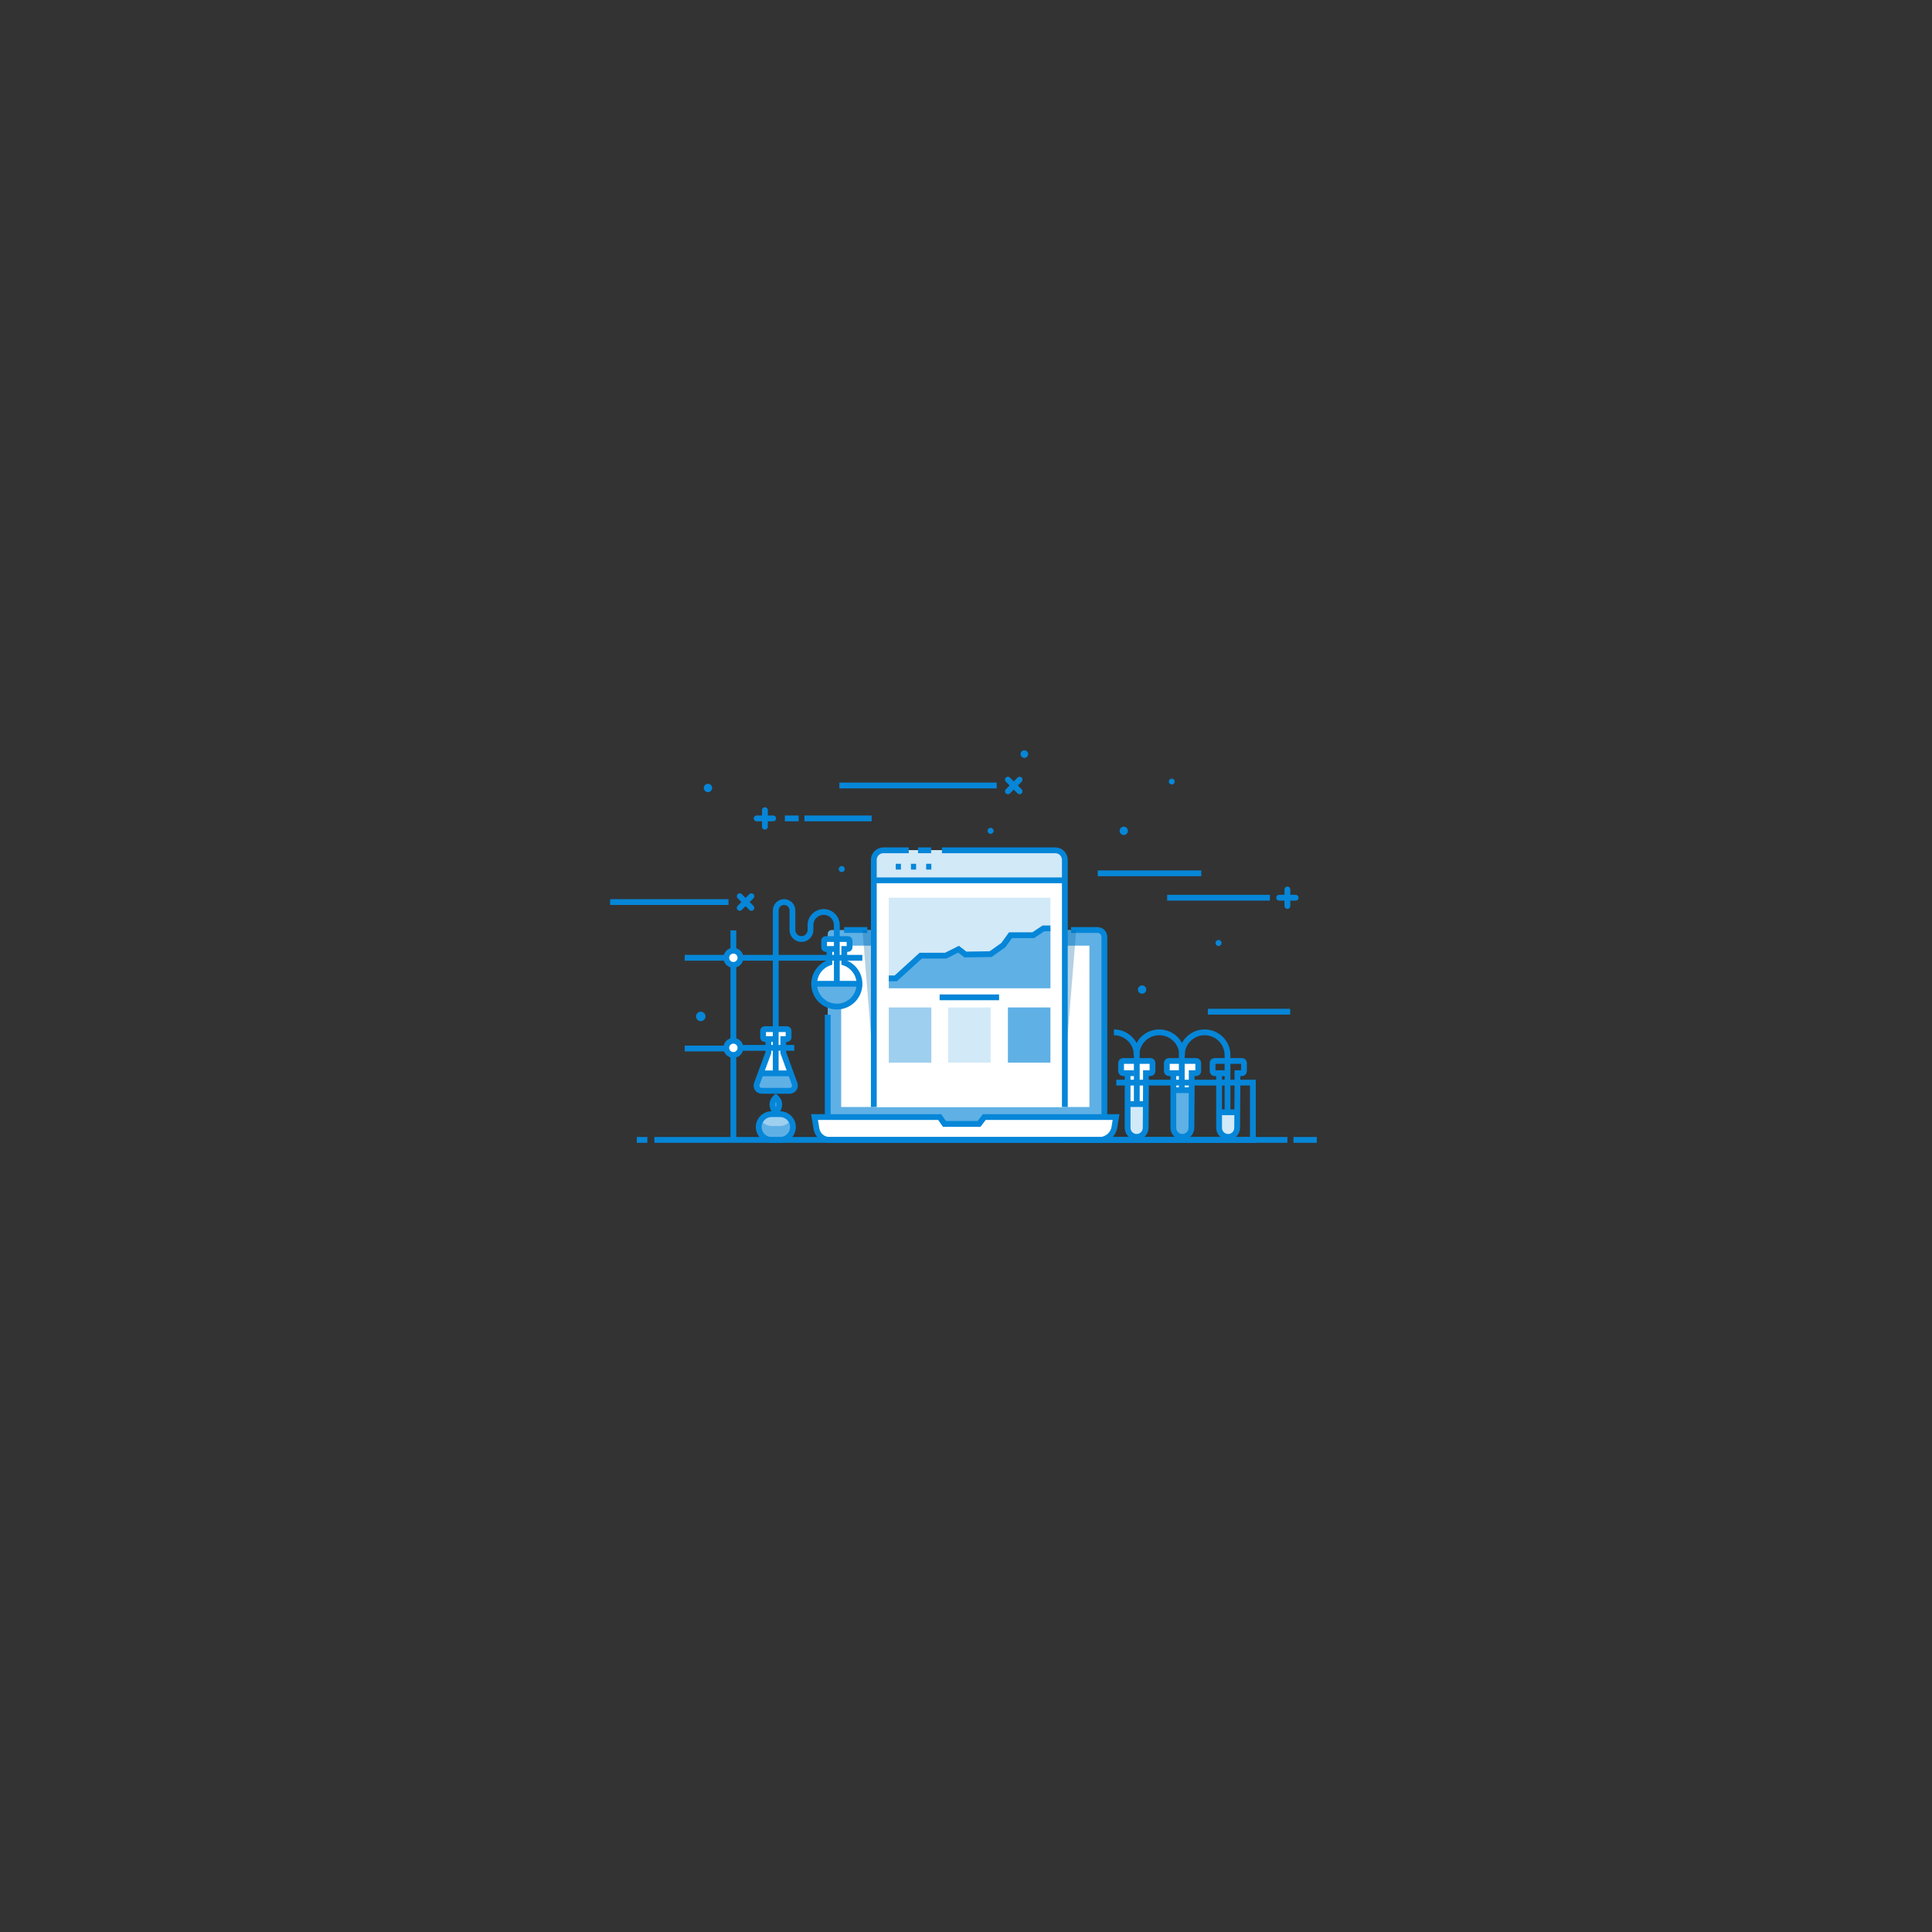 <?xml version="1.0" encoding="UTF-8" standalone="no"?>
<!-- Created with Inkscape (http://www.inkscape.org/) -->

<svg
   xmlns:dc="http://purl.org/dc/elements/1.1/"
   xmlns:cc="http://creativecommons.org/ns#"
   xmlns:rdf="http://www.w3.org/1999/02/22-rdf-syntax-ns#"
   xmlns:svg="http://www.w3.org/2000/svg"
   xmlns="http://www.w3.org/2000/svg"
   xmlns:sodipodi="http://sodipodi.sourceforge.net/DTD/sodipodi-0.dtd"
   xmlns:inkscape="http://www.inkscape.org/namespaces/inkscape"
   id="svg2"
   version="1.1"
   inkscape:version="0.91 r13725"
   xml:space="preserve"
   width="625"
   height="625"
   viewBox="0 0 625 625"
   sodipodi:docname="tweak.svg"><rect x="0" y="0" width="625" height="625" fill="#333333" stroke="none"/><defs
     id="defs6"><clipPath
       clipPathUnits="userSpaceOnUse"
       id="clipPath28"><path
         d="M 0,500 500,500 500,0 0,0 0,500 Z"
         id="path30"
         inkscape:connector-curvature="0" /></clipPath><clipPath
       clipPathUnits="userSpaceOnUse"
       id="clipPath318"><path
         d="m 95.215,382.415 55.294,0 0,-36.209 -55.294,0 0,36.209 z"
         id="path320"
         inkscape:connector-curvature="0" /></clipPath><clipPath
       clipPathUnits="userSpaceOnUse"
       id="clipPath406"><path
         d="M 0,500 500,500 500,0 0,0 0,500 Z"
         id="path408"
         inkscape:connector-curvature="0" /></clipPath><clipPath
       clipPathUnits="userSpaceOnUse"
       id="clipPath584"><path
         d="m 84.43,149.511 36.353,0 0,-68.235 -36.353,0 0,68.235 z"
         id="path586"
         inkscape:connector-curvature="0" /></clipPath><clipPath
       clipPathUnits="userSpaceOnUse"
       id="clipPath600"><path
         d="m 133.958,157.209 34.147,0 0,-75.342 -34.147,0 0,75.342 z"
         id="path602"
         inkscape:connector-curvature="0" /></clipPath><clipPath
       clipPathUnits="userSpaceOnUse"
       id="clipPath662"><path
         d="m 148.184,111.618 41.577,0 0,-30.342 -41.577,0 0,30.342 z"
         id="path664"
         inkscape:connector-curvature="0" /></clipPath><clipPath
       clipPathUnits="userSpaceOnUse"
       id="clipPath720"><path
         d="M 0,500 500,500 500,0 0,0 0,500 Z"
         id="path722"
         inkscape:connector-curvature="0" /></clipPath><clipPath
       clipPathUnits="userSpaceOnUse"
       id="clipPath1122"><path
         d="m 328.608,116.39 28.662,0 0,-33.613 -28.662,0 0,33.613 z"
         id="path1124"
         inkscape:connector-curvature="0" /></clipPath><clipPath
       clipPathUnits="userSpaceOnUse"
       id="clipPath1142"><path
         d="m 381.774,117.196 32.481,0 0,-34.679 -32.481,0 0,34.679 z"
         id="path1144"
         inkscape:connector-curvature="0" /></clipPath><clipPath
       clipPathUnits="userSpaceOnUse"
       id="clipPath1212"><path
         d="M 0,500 500,500 500,0 0,0 0,500 Z"
         id="path1214"
         inkscape:connector-curvature="0" /></clipPath></defs><sodipodi:namedview
     pagecolor="#ffffff"
     bordercolor="#666666"
     borderopacity="1"
     objecttolerance="10"
     gridtolerance="10"
     guidetolerance="10"
     inkscape:pageopacity="0"
     inkscape:pageshadow="2"
     inkscape:window-width="1920"
     inkscape:window-height="1027"
     id="namedview4"
     showgrid="false"
     inkscape:zoom="1.0680141"
     inkscape:cx="324.35083"
     inkscape:cy="248.47303"
     inkscape:window-x="0"
     inkscape:window-y="0"
     inkscape:window-maximized="1"
     inkscape:current-layer="g26" /><g
     id="g10"
     inkscape:groupmode="layer"
     inkscape:label="Flat line Designed Concepts 9 "
     transform="matrix(1.25,0,0,-1.25,0,625)"><g
       id="g24"
       transform="translate(128,-123.2)"><g
         id="g26"
         clip-path="url(#clipPath28)"><g
           id="g4932"><g
             transform="translate(29.254,416.945)"
             id="g32" /><g
             transform="translate(169.736,348.625)"
             id="g36"><path
               inkscape:connector-curvature="0"
               id="path38"
               style="fill:#ffffff;fill-opacity:1;fill-rule:nonzero;stroke:none"
               d="m 0,0 -7.075,0 c -0.291,0 -0.527,-0.236 -0.527,-0.527 l 0,-2.107 c 0,-0.291 0.236,-0.527 0.527,-0.527 l 1.166,0 0,-4.345 0,-9.811 c 0,-1.289 1.045,-2.334 2.334,-2.334 1.282,0 2.324,1.034 2.334,2.316 l 0.074,9.829 0,4.345 1.167,0 c 0.291,0 0.527,0.236 0.527,0.527 l 0,2.107 C 0.527,-0.236 0.291,0 0,0" /></g><g
             transform="translate(163.828,337.951)"
             id="g40"><path
               inkscape:connector-curvature="0"
               id="path42"
               style="fill:#d2e9f7;fill-opacity:1;fill-rule:nonzero;stroke:none"
               d="m 0,0 0,-6.643 c 0,-1.289 1.045,-2.334 2.334,-2.334 1.282,0 2.324,1.034 2.334,2.316 L 4.742,0 0,0 Z" /></g><g
             transform="translate(181.575,348.625)"
             id="g44"><path
               inkscape:connector-curvature="0"
               id="path46"
               style="fill:#ffffff;fill-opacity:1;fill-rule:nonzero;stroke:none"
               d="m 0,0 -7.075,0 c -0.291,0 -0.527,-0.236 -0.527,-0.527 l 0,-2.107 c 0,-0.291 0.236,-0.527 0.527,-0.527 l 1.167,0 0,-4.345 0,-9.811 c 0,-1.289 1.044,-2.334 2.333,-2.334 1.282,0 2.324,1.034 2.334,2.316 l 0.074,9.829 0,4.345 1.167,0 c 0.291,0 0.527,0.236 0.527,0.527 l 0,2.107 C 0.527,-0.236 0.291,0 0,0" /></g><g
             transform="translate(175.666,341.119)"
             id="g48"><path
               inkscape:connector-curvature="0"
               id="path50"
               style="fill:#5fb0e5;fill-opacity:1;fill-rule:nonzero;stroke:none"
               d="m 0,0 0,-9.811 c 0,-1.289 1.045,-2.334 2.334,-2.334 1.282,0 2.324,1.034 2.333,2.316 L 4.742,0 0,0 Z" /></g><g
             transform="translate(187.504,335.417)"
             id="g52"><path
               inkscape:connector-curvature="0"
               id="path54"
               style="fill:#d2e9f7;fill-opacity:1;fill-rule:nonzero;stroke:none"
               d="m 0,0 0,-4.109 c 0,-1.289 1.045,-2.334 2.334,-2.334 1.282,0 2.324,1.035 2.334,2.317 L 4.742,0 0,0 Z" /></g><g
             transform="translate(187.51,335.34)"
             id="g56"><path
               inkscape:connector-curvature="0"
               id="path58"
               style="fill:none;stroke:#0686d8;stroke-width:1.5;stroke-linecap:butt;stroke-linejoin:miter;stroke-miterlimit:10;stroke-dasharray:none;stroke-opacity:1"
               d="M 0,0 4.731,0" /></g><g
             transform="translate(160.279,356.034)"
             id="g60"><path
               inkscape:connector-curvature="0"
               id="path62"
               style="fill:none;stroke:#0686d8;stroke-width:1.5;stroke-linecap:butt;stroke-linejoin:miter;stroke-miterlimit:10;stroke-dasharray:none;stroke-opacity:1"
               d="m 0,0 0,0 c 3.27,0 5.92,-2.65 5.92,-5.92 l 0,-12.321" /></g><g
             transform="translate(166.101,350.116)"
             id="g64"><path
               inkscape:connector-curvature="0"
               id="path66"
               style="fill:none;stroke:#0686d8;stroke-width:1.5;stroke-linecap:butt;stroke-linejoin:miter;stroke-miterlimit:10;stroke-dasharray:none;stroke-opacity:1"
               d="m 0,0 c 0.001,3.269 2.651,5.918 5.92,5.918 3.27,0 5.92,-2.65 5.92,-5.92" /></g><g
             transform="translate(177.839,341.5)"
             id="g68"><path
               inkscape:connector-curvature="0"
               id="path70"
               style="fill:none;stroke:#0686d8;stroke-width:1.5;stroke-linecap:butt;stroke-linejoin:miter;stroke-miterlimit:10;stroke-dasharray:none;stroke-opacity:1"
               d="m 0,0 0.004,8.616 c 0.001,3.268 2.651,5.918 5.92,5.918 3.269,0 5.92,-2.651 5.92,-5.921 l 0,-14.127" /></g><g
             transform="translate(165.534,345.463)"
             id="g72"><path
               inkscape:connector-curvature="0"
               id="path74"
               style="fill:none;stroke:#0686d8;stroke-width:1.5;stroke-linecap:butt;stroke-linejoin:miter;stroke-miterlimit:10;stroke-dasharray:none;stroke-opacity:1"
               d="M 0,0 -2.873,0 C -3.164,0 -3.4,0.236 -3.4,0.527 l 0,2.108 c 0,0.29 0.236,0.526 0.527,0.526 l 7.076,0 c 0.29,0 0.526,-0.236 0.526,-0.526 l 0,-2.108 C 4.729,0.236 4.493,0 4.203,0 l -1.167,0 0,-4.345 -0.074,-9.828 c -0.01,-1.282 -1.052,-2.316 -2.334,-2.316 -1.289,0 -2.334,1.045 -2.334,2.334 l 0,9.81 0,4.345" /></g><g
             transform="translate(177.372,345.463)"
             id="g76"><path
               inkscape:connector-curvature="0"
               id="path78"
               style="fill:none;stroke:#0686d8;stroke-width:1.5;stroke-linecap:butt;stroke-linejoin:miter;stroke-miterlimit:10;stroke-dasharray:none;stroke-opacity:1"
               d="m 0,0 -2.872,0 c -0.292,0 -0.527,0.236 -0.527,0.527 l 0,2.108 c 0,0.29 0.235,0.526 0.527,0.526 l 7.075,0 c 0.291,0 0.527,-0.236 0.527,-0.526 l 0,-2.108 C 4.73,0.236 4.494,0 4.203,0 l -1.167,0 0,-4.345 -0.074,-9.828 c -0.01,-1.282 -1.052,-2.316 -2.334,-2.316 -1.289,0 -2.334,1.045 -2.334,2.334 l 0,9.81 0,4.345" /></g><g
             transform="translate(189.21,345.463)"
             id="g80"><path
               inkscape:connector-curvature="0"
               id="path82"
               style="fill:none;stroke:#0686d8;stroke-width:1.5;stroke-linecap:butt;stroke-linejoin:miter;stroke-miterlimit:10;stroke-dasharray:none;stroke-opacity:1"
               d="m 0,0 -2.873,0 c -0.291,0 -0.526,0.236 -0.526,0.527 l 0,2.108 c 0,0.29 0.235,0.526 0.526,0.526 l 7.076,0 c 0.291,0 0.527,-0.236 0.527,-0.526 l 0,-2.108 C 4.73,0.236 4.494,0 4.203,0 l -1.167,0 0,-4.345 -0.074,-9.828 c -0.01,-1.282 -1.052,-2.316 -2.334,-2.316 -1.289,0 -2.334,1.045 -2.334,2.334 l 0,9.81 0,4.345" /></g><g
             transform="translate(163.833,337.466)"
             id="g84"><path
               inkscape:connector-curvature="0"
               id="path86"
               style="fill:none;stroke:#0686d8;stroke-width:1.5;stroke-linecap:butt;stroke-linejoin:miter;stroke-miterlimit:10;stroke-dasharray:none;stroke-opacity:1"
               d="M 0,0 4.731,0" /></g><g
             transform="translate(175.672,341.061)"
             id="g88"><path
               inkscape:connector-curvature="0"
               id="path90"
               style="fill:none;stroke:#0686d8;stroke-width:1.5;stroke-linecap:butt;stroke-linejoin:miter;stroke-miterlimit:10;stroke-dasharray:none;stroke-opacity:1"
               d="M 0,0 4.731,0" /></g><g
             transform="translate(147.6,336.958)"
             id="g92"><path
               inkscape:connector-curvature="0"
               id="path94"
               style="fill:none;stroke:#0686d8;stroke-width:1.5;stroke-linecap:butt;stroke-linejoin:miter;stroke-miterlimit:10;stroke-dasharray:none;stroke-opacity:1"
               d="m 0,0 0,-8.76 48.648,0 0,14.82 -35.342,0" /></g><g
             transform="translate(156.808,331.055)"
             id="g96"><path
               inkscape:connector-curvature="0"
               id="path98"
               style="fill:#5fb0e5;fill-opacity:1;fill-rule:nonzero;stroke:none"
               d="m 0,0 -69.591,0 c -0.55,0 -1,0.45 -1,1 l 0,49.458 c 0,0.55 0.45,1 1,1 l 69.591,0 c 0.55,0 1,-0.45 1,-1 L 1,1 C 1,0.45 0.55,0 0,0" /></g><g
             transform="translate(90.454,382.513)"
             id="g100"><path
               inkscape:connector-curvature="0"
               id="path102"
               style="fill:none;stroke:#0686d8;stroke-width:1.5;stroke-linecap:butt;stroke-linejoin:miter;stroke-miterlimit:10;stroke-dasharray:none;stroke-opacity:1"
               d="M 0,0 6.009,0" /></g><g
             transform="translate(149.185,382.513)"
             id="g104"><path
               inkscape:connector-curvature="0"
               id="path106"
               style="fill:none;stroke:#0686d8;stroke-width:1.5;stroke-linecap:butt;stroke-linejoin:miter;stroke-miterlimit:10;stroke-dasharray:none;stroke-opacity:1"
               d="m 0,0 6.844,0 c 0.978,0 1.779,-0.8 1.779,-1.779 l 0,-47.9 c 0,-0.979 -0.801,-1.779 -1.779,-1.779 l -68.033,0 c -0.978,0 -1.779,0.8 -1.779,1.779 l 0,27.753" /></g><path
             inkscape:connector-curvature="0"
             id="path108"
             style="fill:#ffffff;fill-opacity:1;fill-rule:nonzero;stroke:none"
             d="m 153.943,336.706 -64.249,0 0,41.758 64.249,0 0,-41.758 z" /><g
             transform="translate(156.557,328.198)"
             id="g110"><path
               inkscape:connector-curvature="0"
               id="path112"
               style="fill:#ffffff;fill-opacity:1;fill-rule:nonzero;stroke:none"
               d="m 0,0 -69.878,0 c -1.678,0 -3.108,1.215 -3.38,2.871 l -0.498,3.036 32.388,0 1.239,-1.779 8.949,0 1.34,1.779 34.118,0 L 3.845,3.266 C 3.536,1.382 1.909,0 0,0" /></g><g
             transform="translate(156.557,328.198)"
             id="g114"><path
               inkscape:connector-curvature="0"
               id="path116"
               style="fill:none;stroke:#0686d8;stroke-width:1.5;stroke-linecap:butt;stroke-linejoin:miter;stroke-miterlimit:10;stroke-dasharray:none;stroke-opacity:1"
               d="m 0,0 -69.878,0 c -1.678,0 -3.108,1.215 -3.38,2.871 l -0.498,3.036 32.388,0 1.239,-1.779 8.949,0 1.34,1.779 34.118,0 L 3.845,3.266 C 3.536,1.382 1.909,0 0,0 Z" /></g><g
             transform="translate(67.823,411.395)"
             id="g118"><path
               inkscape:connector-curvature="0"
               id="path120"
               style="fill:none;stroke:#0686d8;stroke-width:1.5;stroke-linecap:round;stroke-linejoin:miter;stroke-miterlimit:10;stroke-dasharray:none;stroke-opacity:1"
               d="M 0,0 4.274,0" /></g><g
             transform="translate(69.96,409.258)"
             id="g122"><path
               inkscape:connector-curvature="0"
               id="path124"
               style="fill:none;stroke:#0686d8;stroke-width:1.5;stroke-linecap:round;stroke-linejoin:miter;stroke-miterlimit:10;stroke-dasharray:none;stroke-opacity:1"
               d="M 0,0 0,4.274" /></g><g
             transform="translate(203.041,390.872)"
             id="g126"><path
               inkscape:connector-curvature="0"
               id="path128"
               style="fill:none;stroke:#0686d8;stroke-width:1.5;stroke-linecap:round;stroke-linejoin:miter;stroke-miterlimit:10;stroke-dasharray:none;stroke-opacity:1"
               d="M 0,0 4.274,0" /></g><g
             transform="translate(205.178,388.735)"
             id="g130"><path
               inkscape:connector-curvature="0"
               id="path132"
               style="fill:none;stroke:#0686d8;stroke-width:1.5;stroke-linecap:round;stroke-linejoin:miter;stroke-miterlimit:10;stroke-dasharray:none;stroke-opacity:1"
               d="M 0,0 0,4.274" /></g><g
             transform="translate(132.843,418.403)"
             id="g134"><path
               inkscape:connector-curvature="0"
               id="path136"
               style="fill:none;stroke:#0686d8;stroke-width:1.5;stroke-linecap:round;stroke-linejoin:miter;stroke-miterlimit:10;stroke-dasharray:none;stroke-opacity:1"
               d="M 0,0 3.022,3.022" /></g><g
             transform="translate(135.865,418.403)"
             id="g138"><path
               inkscape:connector-curvature="0"
               id="path140"
               style="fill:none;stroke:#0686d8;stroke-width:1.5;stroke-linecap:round;stroke-linejoin:miter;stroke-miterlimit:10;stroke-dasharray:none;stroke-opacity:1"
               d="M 0,0 -3.022,3.022" /></g><g
             transform="translate(89.225,419.914)"
             id="g142"><path
               inkscape:connector-curvature="0"
               id="path144"
               style="fill:none;stroke:#0686d8;stroke-width:1.5;stroke-linecap:butt;stroke-linejoin:miter;stroke-miterlimit:10;stroke-dasharray:none;stroke-opacity:1"
               d="M 0,0 40.717,0" /></g><g
             transform="translate(63.438,388.239)"
             id="g146"><path
               inkscape:connector-curvature="0"
               id="path148"
               style="fill:none;stroke:#0686d8;stroke-width:1.5;stroke-linecap:round;stroke-linejoin:miter;stroke-miterlimit:10;stroke-dasharray:none;stroke-opacity:1"
               d="M 0,0 3.022,3.022" /></g><g
             transform="translate(66.46,388.239)"
             id="g150"><path
               inkscape:connector-curvature="0"
               id="path152"
               style="fill:none;stroke:#0686d8;stroke-width:1.5;stroke-linecap:round;stroke-linejoin:miter;stroke-miterlimit:10;stroke-dasharray:none;stroke-opacity:1"
               d="M 0,0 -3.022,3.022" /></g><g
             transform="translate(29.899,389.75)"
             id="g154"><path
               inkscape:connector-curvature="0"
               id="path156"
               style="fill:none;stroke:#0686d8;stroke-width:1.5;stroke-linecap:butt;stroke-linejoin:miter;stroke-miterlimit:10;stroke-dasharray:none;stroke-opacity:1"
               d="M 0,0 30.639,0" /></g><g
             transform="translate(184.592,361.377)"
             id="g158"><path
               inkscape:connector-curvature="0"
               id="path160"
               style="fill:none;stroke:#0686d8;stroke-width:1.5;stroke-linecap:butt;stroke-linejoin:miter;stroke-miterlimit:10;stroke-dasharray:none;stroke-opacity:1"
               d="M 0,0 21.313,0" /></g><g
             transform="translate(156.098,397.185)"
             id="g162"><path
               inkscape:connector-curvature="0"
               id="path164"
               style="fill:none;stroke:#0686d8;stroke-width:1.5;stroke-linecap:butt;stroke-linejoin:miter;stroke-miterlimit:10;stroke-dasharray:none;stroke-opacity:1"
               d="M 0,0 26.791,0" /></g><g
             transform="translate(97.581,411.395)"
             id="g166"><path
               inkscape:connector-curvature="0"
               id="path168"
               style="fill:none;stroke:#0686d8;stroke-width:1.5;stroke-linecap:butt;stroke-linejoin:miter;stroke-miterlimit:10;stroke-dasharray:none;stroke-opacity:1"
               d="M 0,0 -17.396,0" /></g><g
             transform="translate(200.653,390.873)"
             id="g170"><path
               inkscape:connector-curvature="0"
               id="path172"
               style="fill:none;stroke:#0686d8;stroke-width:1.5;stroke-linecap:butt;stroke-linejoin:miter;stroke-miterlimit:10;stroke-dasharray:none;stroke-opacity:1"
               d="M 0,0 -26.59,0" /></g><g
             transform="translate(75.115,411.395)"
             id="g174"><path
               inkscape:connector-curvature="0"
               id="path176"
               style="fill:none;stroke:#0686d8;stroke-width:1.5;stroke-linecap:butt;stroke-linejoin:miter;stroke-miterlimit:10;stroke-dasharray:none;stroke-opacity:1"
               d="M 0,0 3.57,0" /></g><g
             transform="translate(54.585,360.152)"
             id="g178"><path
               inkscape:connector-curvature="0"
               id="path180"
               style="fill:#0686d8;fill-opacity:1;fill-rule:nonzero;stroke:none"
               d="m 0,0 c 0,-0.676 -0.548,-1.224 -1.225,-1.224 -0.676,0 -1.224,0.548 -1.224,1.224 0,0.676 0.548,1.224 1.224,1.224 C -0.548,1.224 0,0.676 0,0" /></g><g
             transform="translate(90.625,398.291)"
             id="g182"><path
               inkscape:connector-curvature="0"
               id="path184"
               style="fill:#0686d8;fill-opacity:1;fill-rule:nonzero;stroke:none"
               d="m 0,0 c 0,-0.432 -0.35,-0.783 -0.783,-0.783 -0.432,0 -0.783,0.351 -0.783,0.783 0,0.432 0.351,0.783 0.783,0.783 C -0.35,0.783 0,0.432 0,0" /></g><g
             transform="translate(188.141,379.159)"
             id="g186"><path
               inkscape:connector-curvature="0"
               id="path188"
               style="fill:#0686d8;fill-opacity:1;fill-rule:nonzero;stroke:none"
               d="m 0,0 c 0,-0.432 -0.351,-0.783 -0.783,-0.783 -0.432,0 -0.783,0.351 -0.783,0.783 0,0.432 0.351,0.783 0.783,0.783 C -0.351,0.783 0,0.432 0,0" /></g><g
             transform="translate(129.151,408.182)"
             id="g190"><path
               inkscape:connector-curvature="0"
               id="path192"
               style="fill:#0686d8;fill-opacity:1;fill-rule:nonzero;stroke:none"
               d="m 0,0 c 0,-0.432 -0.351,-0.783 -0.783,-0.783 -0.432,0 -0.783,0.351 -0.783,0.783 0,0.433 0.351,0.783 0.783,0.783 C -0.351,0.783 0,0.433 0,0" /></g><g
             transform="translate(56.298,419.277)"
             id="g194"><path
               inkscape:connector-curvature="0"
               id="path196"
               style="fill:#0686d8;fill-opacity:1;fill-rule:nonzero;stroke:none"
               d="m 0,0 c 0,-0.595 -0.482,-1.076 -1.077,-1.076 -0.594,0 -1.076,0.481 -1.076,1.076 0,0.595 0.482,1.077 1.076,1.077 C -0.482,1.077 0,0.595 0,0" /></g><g
             transform="translate(168.647,367.101)"
             id="g198"><path
               inkscape:connector-curvature="0"
               id="path200"
               style="fill:#0686d8;fill-opacity:1;fill-rule:nonzero;stroke:none"
               d="m 0,0 c 0,-0.595 -0.482,-1.077 -1.077,-1.077 -0.594,0 -1.076,0.482 -1.076,1.077 0,0.595 0.482,1.077 1.076,1.077 C -0.482,1.077 0,0.595 0,0" /></g><g
             transform="translate(176.014,420.929)"
             id="g202"><path
               inkscape:connector-curvature="0"
               id="path204"
               style="fill:#0686d8;fill-opacity:1;fill-rule:nonzero;stroke:none"
               d="m 0,0 c 0,-0.421 -0.341,-0.762 -0.762,-0.762 -0.421,0 -0.762,0.341 -0.762,0.762 0,0.421 0.341,0.762 0.762,0.762 C -0.341,0.762 0,0.421 0,0" /></g><g
             transform="translate(138.081,428.038)"
             id="g206"><path
               inkscape:connector-curvature="0"
               id="path208"
               style="fill:#0686d8;fill-opacity:1;fill-rule:nonzero;stroke:none"
               d="m 0,0 c 0,-0.539 -0.437,-0.976 -0.977,-0.976 -0.539,0 -0.976,0.437 -0.976,0.976 0,0.539 0.437,0.977 0.976,0.977 C -0.437,0.977 0,0.539 0,0" /></g><g
             transform="translate(163.91,408.182)"
             id="g210"><path
               inkscape:connector-curvature="0"
               id="path212"
               style="fill:#0686d8;fill-opacity:1;fill-rule:nonzero;stroke:none"
               d="m 0,0 c 0,-0.595 -0.482,-1.077 -1.077,-1.077 -0.594,0 -1.076,0.482 -1.076,1.077 0,0.595 0.482,1.077 1.076,1.077 C -0.482,1.077 0,0.595 0,0" /></g><g
             transform="translate(90.496,374.08)"
             id="g214"><path
               inkscape:connector-curvature="0"
               id="path216"
               style="fill:#ffffff;fill-opacity:1;fill-rule:nonzero;stroke:none"
               d="m 0,0 0,3.529 0.948,0 c 0.236,0 0.428,0.191 0.428,0.428 l 0,1.711 c 0,0.237 -0.192,0.428 -0.428,0.428 l -5.747,0 c -0.236,0 -0.428,-0.191 -0.428,-0.428 l 0,-1.711 c 0,-0.237 0.192,-0.428 0.428,-0.428 l 0.948,0 0,-3.529 c -2.29,-0.8 -3.943,-2.956 -3.943,-5.519 0,-3.241 2.627,-5.868 5.868,-5.868 3.241,0 5.869,2.627 5.869,5.868 C 3.943,-2.956 2.29,-0.8 0,0" /></g><g
             transform="translate(77.646,342.706)"
             id="g218"><path
               inkscape:connector-curvature="0"
               id="path220"
               style="fill:#ffffff;fill-opacity:1;fill-rule:nonzero;stroke:none"
               d="m 0,0 -2.936,8.059 0,3.529 0.948,0 c 0.236,0 0.427,0.192 0.427,0.428 l 0,1.712 c 0,0.236 -0.191,0.428 -0.427,0.428 l -5.747,0 c -0.236,0 -0.428,-0.192 -0.428,-0.428 l 0,-1.712 c 0,-0.236 0.192,-0.428 0.428,-0.428 l 0.948,0 0,-3.529 -2.994,-8.051 c -0.327,-0.878 0.323,-1.812 1.26,-1.812 l 7.258,0 C -0.33,-1.804 0.319,-0.877 0,0" /></g><g
             transform="translate(94.331,368.599)"
             id="g222"><path
               inkscape:connector-curvature="0"
               id="path224"
               style="fill:#5fb0e5;fill-opacity:1;fill-rule:nonzero;stroke:none"
               d="m 0,0 c 0,-3.182 -2.579,-5.761 -5.76,-5.761 -3.182,0 -5.761,2.579 -5.761,5.761 L 0,0 Z" /></g><g
             transform="translate(68.7,345.475)"
             id="g226"><path
               inkscape:connector-curvature="0"
               id="path228"
               style="fill:#5fb0e5;fill-opacity:1;fill-rule:nonzero;stroke:none"
               d="m 0,0 -0.999,-3.013 c -0.254,-0.768 0.318,-1.56 1.127,-1.56 l 8.124,0 c 0.847,0 1.421,0.862 1.095,1.644 L 8.125,0 0,0 Z" /></g><g
             transform="translate(72.754,345.981)"
             id="g230"><path
               inkscape:connector-curvature="0"
               id="path232"
               style="fill:none;stroke:#0686d8;stroke-width:1.5;stroke-linecap:butt;stroke-linejoin:miter;stroke-miterlimit:10;stroke-dasharray:none;stroke-opacity:1"
               d="m 0,0 0.01,41.612 c 0,1.192 0.966,2.158 2.158,2.158 1.192,0 2.159,-0.966 2.159,-2.159 l 0,-5.078 c 0,-1.291 1.046,-2.337 2.336,-2.337 1.291,0 2.337,1.046 2.337,2.337 l 0,1.261 c 0,1.883 1.526,3.408 3.408,3.408 1.882,0 3.408,-1.525 3.408,-3.408 l 0,-14.931" /></g><g
             transform="translate(63.632,375.324)"
             id="g234"><path
               inkscape:connector-curvature="0"
               id="path236"
               style="fill:#ffffff;fill-opacity:1;fill-rule:nonzero;stroke:none"
               d="m 0,0 c 0,-1.013 -0.821,-1.834 -1.834,-1.834 -1.013,0 -1.834,0.821 -1.834,1.834 0,1.013 0.821,1.834 1.834,1.834 C -0.821,1.834 0,1.013 0,0" /></g><g
             transform="translate(63.632,352.017)"
             id="g238"><path
               inkscape:connector-curvature="0"
               id="path240"
               style="fill:#ffffff;fill-opacity:1;fill-rule:nonzero;stroke:none"
               d="m 0,0 c 0,-1.013 -0.821,-1.834 -1.834,-1.834 -1.013,0 -1.834,0.821 -1.834,1.834 0,1.013 0.821,1.834 1.834,1.834 C -0.821,1.834 0,1.013 0,0" /></g><g
             transform="translate(63.632,375.324)"
             id="g242"><path
               inkscape:connector-curvature="0"
               id="path244"
               style="fill:none;stroke:#0686d8;stroke-width:1.5;stroke-linecap:butt;stroke-linejoin:miter;stroke-miterlimit:10;stroke-dasharray:none;stroke-opacity:1"
               d="m 0,0 c 0,-1.013 -0.821,-1.834 -1.834,-1.834 -1.013,0 -1.834,0.821 -1.834,1.834 0,1.013 0.821,1.834 1.834,1.834 C -0.821,1.834 0,1.013 0,0 Z" /></g><g
             transform="translate(63.632,352.017)"
             id="g246"><path
               inkscape:connector-curvature="0"
               id="path248"
               style="fill:none;stroke:#0686d8;stroke-width:1.5;stroke-linecap:butt;stroke-linejoin:miter;stroke-miterlimit:10;stroke-dasharray:none;stroke-opacity:1"
               d="m 0,0 c 0,-1.013 -0.821,-1.834 -1.834,-1.834 -1.013,0 -1.834,0.821 -1.834,1.834 0,1.013 0.821,1.834 1.834,1.834 C -0.821,1.834 0,1.013 0,0 Z" /></g><g
             transform="translate(61.798,382.415)"
             id="g250"><path
               inkscape:connector-curvature="0"
               id="path252"
               style="fill:none;stroke:#0686d8;stroke-width:1.5;stroke-linecap:butt;stroke-linejoin:miter;stroke-miterlimit:10;stroke-dasharray:none;stroke-opacity:1"
               d="M 0,0 0,-5.257" /></g><g
             transform="translate(61.798,373.49)"
             id="g254"><path
               inkscape:connector-curvature="0"
               id="path256"
               style="fill:none;stroke:#0686d8;stroke-width:1.5;stroke-linecap:butt;stroke-linejoin:miter;stroke-miterlimit:10;stroke-dasharray:none;stroke-opacity:1"
               d="M 0,0 0,-19.638" /></g><g
             transform="translate(61.798,328.198)"
             id="g258"><path
               inkscape:connector-curvature="0"
               id="path260"
               style="fill:none;stroke:#0686d8;stroke-width:1.5;stroke-linecap:butt;stroke-linejoin:miter;stroke-miterlimit:10;stroke-dasharray:none;stroke-opacity:1"
               d="M 0,0 0,21.985" /></g><g
             transform="translate(49.205,375.324)"
             id="g262"><path
               inkscape:connector-curvature="0"
               id="path264"
               style="fill:none;stroke:#0686d8;stroke-width:1.5;stroke-linecap:butt;stroke-linejoin:miter;stroke-miterlimit:10;stroke-dasharray:none;stroke-opacity:1"
               d="M 0,0 10.759,0" /></g><g
             transform="translate(95.176,375.324)"
             id="g266"><path
               inkscape:connector-curvature="0"
               id="path268"
               style="fill:none;stroke:#0686d8;stroke-width:1.5;stroke-linecap:butt;stroke-linejoin:miter;stroke-miterlimit:10;stroke-dasharray:none;stroke-opacity:1"
               d="M 0,0 -31.578,0" /></g><g
             transform="translate(49.205,351.849)"
             id="g270"><path
               inkscape:connector-curvature="0"
               id="path272"
               style="fill:none;stroke:#0686d8;stroke-width:1.5;stroke-linecap:butt;stroke-linejoin:miter;stroke-miterlimit:10;stroke-dasharray:none;stroke-opacity:1"
               d="M 0,0 10.759,0" /></g><g
             transform="translate(86.645,377.609)"
             id="g274"><path
               inkscape:connector-curvature="0"
               id="path276"
               style="fill:none;stroke:#0686d8;stroke-width:1.5;stroke-linecap:butt;stroke-linejoin:miter;stroke-miterlimit:10;stroke-dasharray:none;stroke-opacity:1"
               d="m 0,0 0,-3.529 c -2.29,-0.8 -3.943,-2.956 -3.943,-5.518 0,-3.242 2.628,-5.869 5.869,-5.869 3.241,0 5.868,2.627 5.868,5.869 0,2.562 -1.653,4.718 -3.943,5.518 l 0,3.529 0.948,0 c 0.236,0 0.428,0.192 0.428,0.428 l 0,1.711 c 0,0.237 -0.192,0.428 -0.428,0.428 l -5.746,0 c -0.237,0 -0.428,-0.191 -0.428,-0.428 l 0,-1.711 C -1.375,0.192 -1.184,0 -0.947,0 l 2.333,0" /></g><g
             transform="translate(72.245,354.294)"
             id="g278"><path
               inkscape:connector-curvature="0"
               id="path280"
               style="fill:none;stroke:#0686d8;stroke-width:1.5;stroke-linecap:butt;stroke-linejoin:miter;stroke-miterlimit:10;stroke-dasharray:none;stroke-opacity:1"
               d="m 0,0 -2.333,0 c -0.236,0 -0.428,0.191 -0.428,0.428 l 0,1.712 c 0,0.236 0.192,0.427 0.428,0.427 l 5.746,0 c 0.237,0 0.428,-0.191 0.428,-0.427 l 0,-1.712 C 3.841,0.191 3.65,0 3.413,0 l -0.947,0 0,-3.529 2.936,-8.059 c 0.319,-0.877 -0.33,-1.804 -1.263,-1.804 l -7.259,0 c -0.937,0 -1.586,0.934 -1.26,1.812 l 2.994,8.051 0,3.529" /></g><g
             transform="translate(63.598,352.017)"
             id="g282"><path
               inkscape:connector-curvature="0"
               id="path284"
               style="fill:none;stroke:#0686d8;stroke-width:1.5;stroke-linecap:butt;stroke-linejoin:miter;stroke-miterlimit:10;stroke-dasharray:none;stroke-opacity:1"
               d="M 0,0 13.964,0" /></g><g
             transform="translate(68.869,345.415)"
             id="g286"><path
               inkscape:connector-curvature="0"
               id="path288"
               style="fill:none;stroke:#0686d8;stroke-width:1.5;stroke-linecap:butt;stroke-linejoin:miter;stroke-miterlimit:10;stroke-dasharray:none;stroke-opacity:1"
               d="M 0,0 7.79,0" /></g><g
             transform="translate(82.702,368.599)"
             id="g290"><path
               inkscape:connector-curvature="0"
               id="path292"
               style="fill:none;stroke:#0686d8;stroke-width:1.5;stroke-linecap:butt;stroke-linejoin:miter;stroke-miterlimit:10;stroke-dasharray:none;stroke-opacity:1"
               d="M 0,0 11.737,0" /></g><g
             transform="translate(73.886,328.198)"
             id="g294"><path
               inkscape:connector-curvature="0"
               id="path296"
               style="fill:#9ecfef;fill-opacity:1;fill-rule:nonzero;stroke:none"
               d="m 0,0 -2.203,0 c -1.83,0 -3.328,1.498 -3.328,3.328 0,1.831 1.498,3.329 3.328,3.329 L 0,6.657 C 1.831,6.657 3.328,5.159 3.328,3.328 3.328,1.498 1.831,0 0,0" /></g><g
             transform="translate(73.886,331.8)"
             id="g298"><path
               inkscape:connector-curvature="0"
               id="path300"
               style="fill:#5fb0e5;fill-opacity:1;fill-rule:nonzero;stroke:none"
               d="M 0,0 -2.203,0 C -3.37,0 -4.397,0.612 -4.992,1.527 -5.33,1.007 -5.531,0.39 -5.531,-0.274 c 0,-1.83 1.498,-3.328 3.328,-3.328 l 2.203,0 c 1.831,0 3.328,1.498 3.328,3.328 0,0.664 -0.201,1.281 -0.539,1.801 C 2.194,0.612 1.167,0 0,0" /></g><g
             transform="translate(73.886,328.198)"
             id="g302"><path
               inkscape:connector-curvature="0"
               id="path304"
               style="fill:none;stroke:#0686d8;stroke-width:1.5;stroke-linecap:butt;stroke-linejoin:miter;stroke-miterlimit:10;stroke-dasharray:none;stroke-opacity:1"
               d="m 0,0 -2.203,0 c -1.83,0 -3.328,1.498 -3.328,3.328 0,1.831 1.498,3.329 3.328,3.329 L 0,6.657 C 1.831,6.657 3.328,5.159 3.328,3.328 3.328,1.498 1.831,0 0,0 Z" /></g><g
             transform="translate(73.667,337.458)"
             id="g306"><path
               inkscape:connector-curvature="0"
               id="path308"
               style="fill:#5fb0e5;fill-opacity:1;fill-rule:nonzero;stroke:none"
               d="m 0,0 c 0,-0.957 -0.395,-1.733 -0.883,-1.733 -0.487,0 -0.882,0.776 -0.882,1.733 0,0.957 0.882,1.732 0.882,1.732 C -0.883,1.732 0,0.957 0,0" /></g><g
             transform="translate(73.667,337.458)"
             id="g310"><path
               inkscape:connector-curvature="0"
               id="path312"
               style="fill:none;stroke:#0686d8;stroke-width:1.5;stroke-linecap:butt;stroke-linejoin:miter;stroke-miterlimit:10;stroke-dasharray:none;stroke-opacity:1"
               d="m 0,0 c 0,-0.957 -0.395,-1.733 -0.883,-1.733 -0.487,0 -0.882,0.776 -0.882,1.733 0,0.957 0.882,1.732 0.882,1.732 C -0.883,1.732 0,0.957 0,0 Z" /></g><g
             id="g314"><g
               id="g316" /><g
               id="g322"><g
                 style="opacity:0.3"
                 id="g324"
                 clip-path="url(#clipPath318)"><g
                   id="g326"
                   transform="translate(150.509,382.415)"><path
                     inkscape:connector-curvature="0"
                     id="path328"
                     style="fill:#0565a2;fill-opacity:1;fill-rule:nonzero;stroke:none"
                     d="m 0,0 -55.294,0 2.928,-36.208 49.438,0 L 0,0 Z" /></g></g></g></g><g
             transform="translate(147.581,336.707)"
             id="g330"><path
               inkscape:connector-curvature="0"
               id="path332"
               style="fill:#ffffff;fill-opacity:1;fill-rule:nonzero;stroke:none"
               d="m 0,0 0,63.489 c 0,1.627 -1.319,2.946 -2.946,2.946 l -43.545,0 c -1.628,0 -2.947,-1.319 -2.947,-2.946 L -49.438,0 0,0 Z" /></g><g
             transform="translate(98.143,395.504)"
             id="g334"><path
               inkscape:connector-curvature="0"
               id="path336"
               style="fill:#d2e9f7;fill-opacity:1;fill-rule:nonzero;stroke:none"
               d="m 0,0 0,5.16 c 0,1.368 1.109,2.478 2.478,2.478 l 44.482,0 c 1.369,0 2.478,-1.11 2.478,-2.478 L 49.438,0 0,0 Z" /></g><path
             d="m 98.143,336.707 0,63.958 c 0,1.368 1.109,2.477 2.478,2.477 l 5.178,0 1.386,0"
             style="fill:none;stroke:#0686d8;stroke-width:1.5;stroke-linecap:butt;stroke-linejoin:miter;stroke-miterlimit:10;stroke-dasharray:none;stroke-opacity:1"
             id="path340"
             inkscape:connector-curvature="0" /><g
             transform="translate(115.774,403.142)"
             id="g342"><path
               inkscape:connector-curvature="0"
               id="path344"
               style="fill:none;stroke:#0686d8;stroke-width:1.5;stroke-linecap:butt;stroke-linejoin:miter;stroke-miterlimit:10;stroke-dasharray:none;stroke-opacity:1"
               d="m 0,0 29.329,0 c 1.369,0 2.478,-1.109 2.478,-2.478 l 0,-63.957" /></g><g
             transform="translate(109.583,403.142)"
             id="g346"><path
               inkscape:connector-curvature="0"
               id="path348"
               style="fill:none;stroke:#0686d8;stroke-width:1.5;stroke-linecap:butt;stroke-linejoin:miter;stroke-miterlimit:10;stroke-dasharray:none;stroke-opacity:1"
               d="M 0,0 3.396,0" /></g><g
             transform="translate(98.143,395.37)"
             id="g350"><path
               inkscape:connector-curvature="0"
               id="path352"
               style="fill:none;stroke:#0686d8;stroke-width:1.5;stroke-linecap:butt;stroke-linejoin:miter;stroke-miterlimit:10;stroke-dasharray:none;stroke-opacity:1"
               d="M 0,0 49.438,0" /></g><g
             transform="translate(103.821,398.903)"
             id="g354"><path
               inkscape:connector-curvature="0"
               id="path356"
               style="fill:none;stroke:#0686d8;stroke-width:1.5;stroke-linecap:butt;stroke-linejoin:miter;stroke-miterlimit:10;stroke-dasharray:none;stroke-opacity:1"
               d="M 0,0 1.335,0" /></g><g
             transform="translate(107.758,398.903)"
             id="g358"><path
               inkscape:connector-curvature="0"
               id="path360"
               style="fill:none;stroke:#0686d8;stroke-width:1.5;stroke-linecap:butt;stroke-linejoin:miter;stroke-miterlimit:10;stroke-dasharray:none;stroke-opacity:1"
               d="M 0,0 1.335,0" /></g><g
             transform="translate(111.694,398.903)"
             id="g362"><path
               inkscape:connector-curvature="0"
               id="path364"
               style="fill:none;stroke:#0686d8;stroke-width:1.5;stroke-linecap:butt;stroke-linejoin:miter;stroke-miterlimit:10;stroke-dasharray:none;stroke-opacity:1"
               d="M 0,0 1.335,0" /></g><path
             inkscape:connector-curvature="0"
             id="path366"
             style="fill:#9ecfef;fill-opacity:1;fill-rule:nonzero;stroke:none"
             d="m 113.026,348.195 -11.004,0 0,14.275 11.004,0 0,-14.275 z" /><path
             inkscape:connector-curvature="0"
             id="path368"
             style="fill:#d2e9f7;fill-opacity:1;fill-rule:nonzero;stroke:none"
             d="m 128.368,348.195 -11.004,0 0,14.275 11.004,0 0,-14.275 z" /><path
             inkscape:connector-curvature="0"
             id="path370"
             style="fill:#5fb0e5;fill-opacity:1;fill-rule:nonzero;stroke:none"
             d="m 143.847,348.195 -11.004,0 0,14.275 11.004,0 0,-14.275 z" /><g
             transform="translate(115.172,365.091)"
             id="g372"><path
               inkscape:connector-curvature="0"
               id="path374"
               style="fill:none;stroke:#0686d8;stroke-width:1.5;stroke-linecap:butt;stroke-linejoin:miter;stroke-miterlimit:10;stroke-dasharray:none;stroke-opacity:1"
               d="M 0,0 15.389,0" /></g><path
             inkscape:connector-curvature="0"
             id="path376"
             style="fill:#d2e9f7;fill-opacity:1;fill-rule:nonzero;stroke:none"
             d="m 143.847,367.446 -41.825,0 0,23.426 41.825,0 0,-23.426 z" /><g
             transform="translate(143.847,382.933)"
             id="g378"><path
               inkscape:connector-curvature="0"
               id="path380"
               style="fill:#5fb0e5;fill-opacity:1;fill-rule:nonzero;stroke:none"
               d="m 0,0 -1.808,0 -2.646,-1.764 -3.333,0 -2.548,0 -1.834,-2.549 -3.31,-2.352 -6.52,-0.098 -1.765,1.372 -3.332,-1.666 -6.469,0 -6.461,-5.881 -1.799,0 0,-2.549 41.825,0 L 0,0 Z" /></g><g
             transform="translate(102.022,369.995)"
             id="g382"><path
               inkscape:connector-curvature="0"
               id="path384"
               style="fill:none;stroke:#0686d8;stroke-width:1.5;stroke-linecap:butt;stroke-linejoin:miter;stroke-miterlimit:10;stroke-dasharray:none;stroke-opacity:1"
               d="m 0,0 1.799,0 6.461,5.881 6.469,0 3.332,1.666 1.765,-1.372 6.52,0.098 3.31,2.353 1.834,2.548 2.548,0 3.333,0 2.646,1.764 1.808,0" /></g><g
             transform="translate(36.794,328.198)"
             id="g386"><path
               inkscape:connector-curvature="0"
               id="path388"
               style="fill:none;stroke:#0686d8;stroke-width:1.5;stroke-linecap:butt;stroke-linejoin:miter;stroke-miterlimit:10;stroke-dasharray:none;stroke-opacity:1"
               d="M 0,0 2.739,0" /></g><g
             transform="translate(206.741,328.198)"
             id="g390"><path
               inkscape:connector-curvature="0"
               id="path392"
               style="fill:none;stroke:#0686d8;stroke-width:1.5;stroke-linecap:butt;stroke-linejoin:miter;stroke-miterlimit:10;stroke-dasharray:none;stroke-opacity:1"
               d="M 0,0 6.049,0" /></g><g
             transform="translate(41.356,328.198)"
             id="g394"><path
               inkscape:connector-curvature="0"
               id="path396"
               style="fill:none;stroke:#0686d8;stroke-width:1.5;stroke-linecap:butt;stroke-linejoin:miter;stroke-miterlimit:10;stroke-dasharray:none;stroke-opacity:1"
               d="M 0,0 163.822,0" /></g></g></g></g></g></svg>